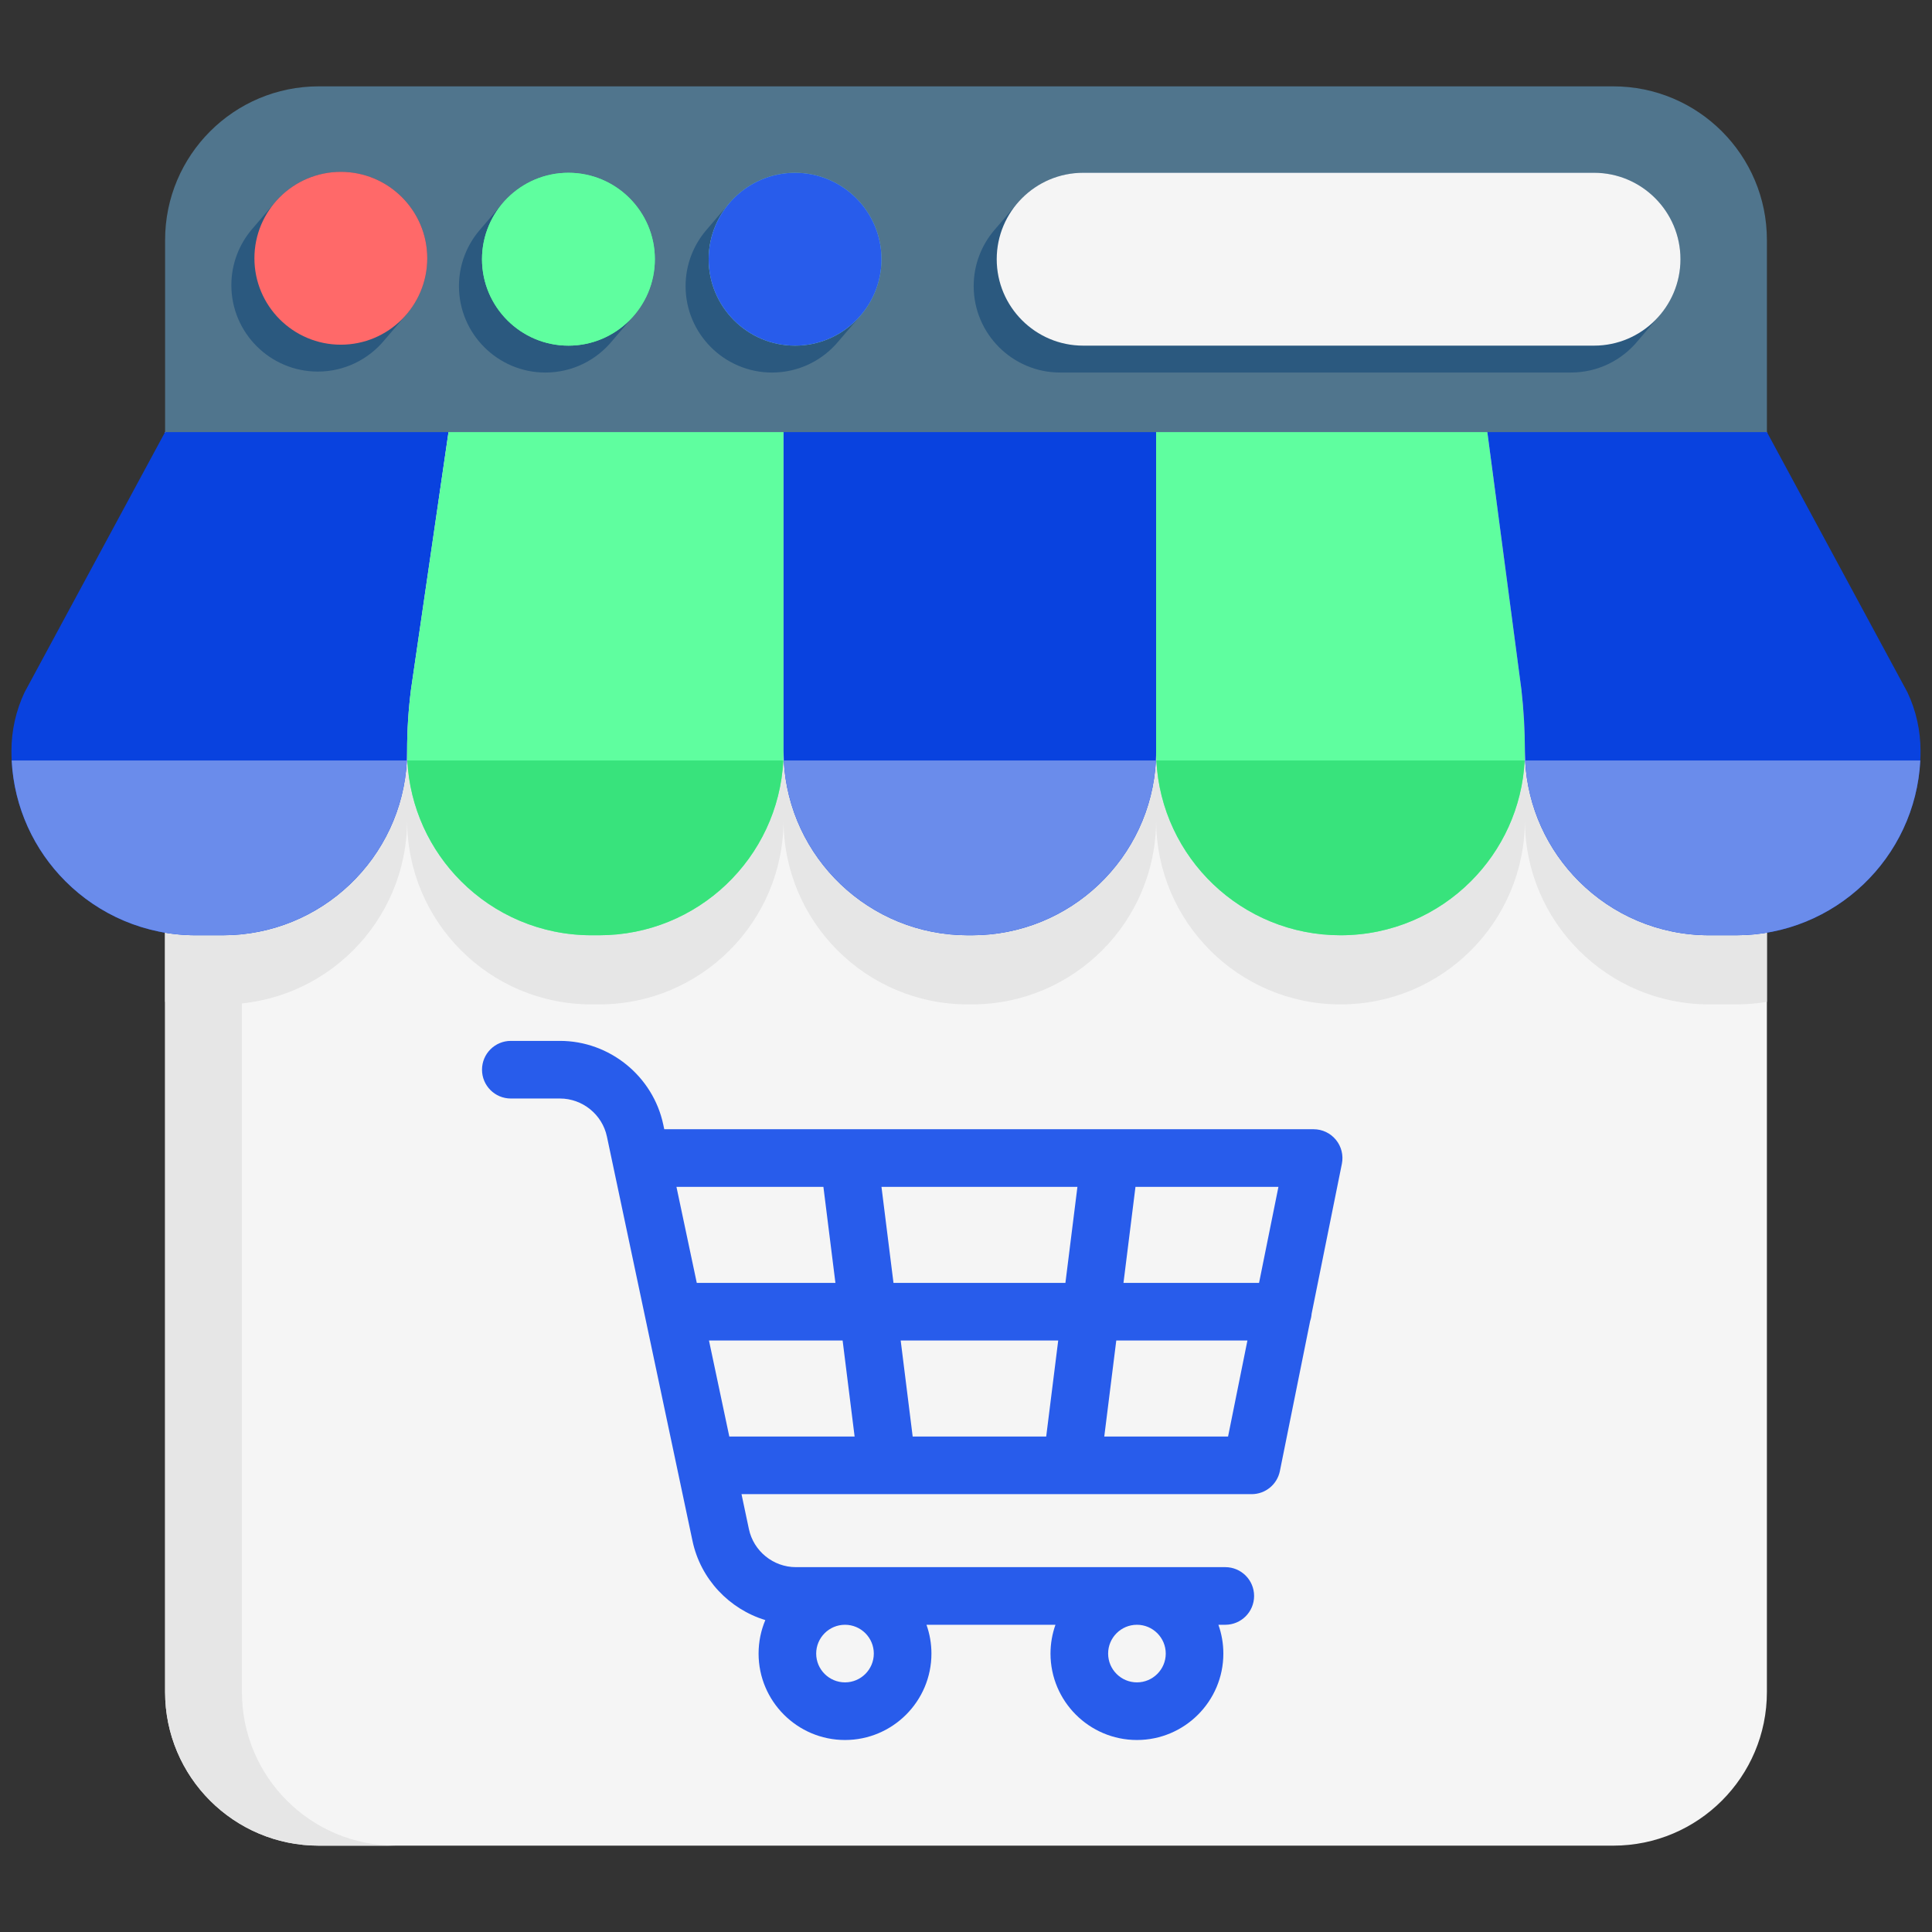 <svg width="92" height="92" viewBox="0 0 92 92" fill="none" xmlns="http://www.w3.org/2000/svg">
<rect x="0" y="0" width="92" height="92" fill="#333333" stroke="none"/>
<g clip-path="url(#clip0_4062_18387)">
<path d="M84.138 20.575V80.572C84.138 84.612 80.862 87.888 76.821 87.888H15.178C11.138 87.888 7.862 84.612 7.862 80.572V20.575H84.138Z" fill="#F5F5F5"/>
<path d="M18.837 87.888H15.178C11.138 87.888 7.862 84.612 7.862 80.572V20.575H11.52V80.572C11.52 84.612 14.796 87.888 18.837 87.888Z" fill="#E6E6E6"/>
<path d="M84.138 23.867V47.707C83.662 47.787 83.174 47.829 82.674 47.829H81.394C78.969 47.829 76.773 46.847 75.186 45.257C73.596 43.67 72.614 41.475 72.614 39.049C72.614 41.475 71.632 43.67 70.042 45.257C68.454 46.847 66.26 47.829 63.834 47.829C58.985 47.829 55.054 43.898 55.054 39.049C55.054 43.898 51.123 47.829 46.274 47.829H46.091C43.666 47.829 41.471 46.847 39.883 45.257C38.294 43.67 37.311 41.475 37.311 39.049C37.311 43.898 33.38 47.829 28.531 47.829H28.166C25.74 47.829 23.545 46.847 21.957 45.257C20.368 43.67 19.386 41.475 19.386 39.049C19.386 43.898 15.455 47.829 10.606 47.829H9.325C8.826 47.829 8.337 47.787 7.862 47.707V23.867H84.138Z" fill="#E6E6E6"/>
<path d="M21.358 20.574L19.57 32.841C19.448 33.808 19.386 34.781 19.386 35.756C19.386 35.91 19.382 36.062 19.375 36.214C19.137 40.85 15.301 44.536 10.606 44.536H9.325C6.9 44.536 4.705 43.554 3.117 41.964C1.628 40.477 0.672 38.458 0.556 36.214C0.549 36.062 0.545 35.91 0.545 35.756C0.545 34.792 0.758 33.841 1.169 32.969L7.862 20.574L14.013 18.745L21.358 20.574Z" fill="#0942DF"/>
<path d="M37.312 20.574V35.756C37.312 35.91 37.308 36.062 37.3 36.214C37.063 40.85 33.227 44.536 28.532 44.536H28.166C25.74 44.536 23.545 43.554 21.957 41.964C20.469 40.477 19.512 38.458 19.397 36.214C19.389 36.062 19.386 35.91 19.386 35.756C19.386 34.781 19.448 33.808 19.57 32.841L21.358 20.574L29.082 18.745L37.312 20.574Z" fill="#5FFE9F"/>
<path d="M55.054 20.574V35.756C55.054 35.91 55.051 36.062 55.043 36.214C54.806 40.85 50.97 44.536 46.274 44.536H46.092C41.396 44.536 37.56 40.85 37.322 36.214C37.315 36.062 37.312 35.91 37.312 35.756V20.574L46.366 18.745L55.054 20.574Z" fill="#0942DF"/>
<path d="M72.614 35.756C72.614 35.91 72.61 36.062 72.603 36.214C72.488 38.458 71.531 40.477 70.042 41.964C68.455 43.554 66.26 44.536 63.834 44.536C59.139 44.536 55.303 40.85 55.065 36.214C55.058 36.062 55.054 35.91 55.054 35.756V20.574L63.194 18.745L70.825 20.574L72.448 32.839C72.557 33.808 72.614 34.781 72.614 35.756Z" fill="#5FFE9F"/>
<path d="M91.454 35.756C91.454 35.91 91.451 36.062 91.443 36.214C91.206 40.85 87.37 44.536 82.674 44.536H81.394C78.969 44.536 76.774 43.554 75.186 41.964C73.697 40.477 72.74 38.458 72.625 36.214C72.618 36.062 72.614 35.91 72.614 35.756C72.614 34.781 72.557 33.808 72.448 32.839L70.825 20.574L77.465 18.745L84.138 20.574L90.831 32.969C91.037 33.404 91.193 33.861 91.297 34.328C91.401 34.796 91.454 35.273 91.454 35.756Z" fill="#0942DF"/>
<path d="M63.899 55.417C63.98 55.013 63.876 54.595 63.615 54.276C63.355 53.958 62.965 53.773 62.554 53.773H31.631L31.585 53.555C31.096 51.244 29.026 49.566 26.664 49.566H24.325C23.567 49.566 22.953 50.181 22.953 50.938C22.953 51.696 23.567 52.31 24.325 52.31H26.664C27.738 52.31 28.679 53.072 28.901 54.123L32.977 73.381C33.363 75.2 34.729 76.623 36.444 77.147C36.237 77.638 36.123 78.177 36.123 78.742C36.123 81.011 37.969 82.857 40.238 82.857C42.508 82.857 44.354 81.011 44.354 78.742C44.354 78.261 44.27 77.799 44.118 77.37H50.26C50.108 77.799 50.024 78.261 50.024 78.742C50.024 81.011 51.87 82.857 54.14 82.857C56.409 82.857 58.255 81.011 58.255 78.742C58.255 78.261 58.172 77.799 58.019 77.37H58.347C59.105 77.37 59.719 76.755 59.719 75.998C59.719 75.24 59.105 74.626 58.347 74.626H37.898C36.825 74.626 35.884 73.864 35.662 72.813L35.31 71.15H42.245C42.246 71.15 42.247 71.151 42.249 71.151C42.249 71.151 42.25 71.15 42.252 71.15H51.029C51.03 71.15 51.031 71.151 51.032 71.151C51.033 71.151 51.035 71.15 51.036 71.15H59.602C60.255 71.15 60.818 70.69 60.947 70.05L62.388 62.905C62.425 62.796 62.449 62.68 62.458 62.56L63.899 55.417ZM41.61 78.742C41.61 79.498 40.995 80.113 40.238 80.113C39.482 80.113 38.866 79.498 38.866 78.742C38.866 77.985 39.482 77.37 40.238 77.37C40.995 77.37 41.61 77.985 41.61 78.742ZM55.512 78.742C55.512 79.498 54.896 80.113 54.14 80.113C53.383 80.113 52.768 79.498 52.768 78.742C52.768 77.985 53.383 77.37 54.14 77.37C54.896 77.37 55.512 77.985 55.512 78.742ZM59.955 61.09H53.499L54.07 56.517H60.878L59.955 61.09ZM43.461 68.407L42.89 63.834H50.391L49.819 68.407H43.461ZM42.547 61.09L41.975 56.517H51.306L50.734 61.09H42.547ZM39.21 56.517L39.782 61.09H33.18L32.212 56.517H39.21ZM33.761 63.834H40.125L40.696 68.407H34.729L33.761 63.834ZM52.584 68.407L53.156 63.834H59.401L58.479 68.407H52.584Z" fill="#285CEB"/>
<path d="M0.556 36.214H19.375C19.137 40.851 15.301 44.536 10.605 44.536H9.325C6.9 44.536 4.705 43.554 3.117 41.965C1.628 40.478 0.671 38.458 0.556 36.214Z" fill="#6A8CEB"/>
<path d="M19.396 36.214H37.3C37.062 40.851 33.227 44.536 28.531 44.536H28.166C25.74 44.536 23.545 43.554 21.957 41.965C20.468 40.478 19.512 38.458 19.396 36.214Z" fill="#38E37C"/>
<path d="M37.322 36.214H55.043C54.805 40.851 50.97 44.536 46.274 44.536H46.091C41.396 44.536 37.56 40.851 37.322 36.214Z" fill="#6A8CEB"/>
<path d="M55.065 36.214H72.603C72.488 38.458 71.531 40.478 70.043 41.965C68.455 43.554 66.26 44.536 63.834 44.536C59.139 44.536 55.303 40.851 55.065 36.214Z" fill="#38E37C"/>
<path d="M91.443 36.214C91.206 40.851 87.37 44.536 82.674 44.536H81.394C78.969 44.536 76.773 43.554 75.186 41.965C73.697 40.478 72.74 38.458 72.625 36.214H91.443Z" fill="#6A8CEB"/>
<path d="M7.862 20.575V11.429C7.862 7.388 11.138 4.112 15.178 4.112H76.821C80.862 4.112 84.138 7.388 84.138 11.429V20.575H7.862Z" fill="#50758D"/>
<path d="M19.358 14.968C19.973 14.249 20.346 13.316 20.346 12.298C20.346 10.029 18.5 8.183 16.23 8.183C14.95 8.183 13.806 8.77 13.05 9.689C12.701 10.095 12.353 10.502 12.005 10.908C11.39 11.628 11.017 12.56 11.017 13.579C11.017 15.848 12.863 17.694 15.133 17.694C16.413 17.694 17.558 17.107 18.313 16.188C18.33 16.167 19.027 15.355 19.358 14.968Z" fill="#2B597F"/>
<path d="M30.196 15.014C30.811 14.295 31.184 13.362 31.184 12.344C31.184 10.075 29.337 8.229 27.068 8.229C25.788 8.229 24.643 8.816 23.888 9.735C23.539 10.141 23.191 10.548 22.843 10.954C22.228 11.674 21.855 12.606 21.855 13.624C21.855 15.894 23.701 17.74 25.971 17.74C27.25 17.74 28.395 17.153 29.151 16.234C29.168 16.213 29.865 15.401 30.196 15.014Z" fill="#2B597F"/>
<path d="M40.988 15.014C41.603 14.295 41.976 13.362 41.976 12.344C41.976 10.075 40.13 8.229 37.86 8.229C36.58 8.229 35.435 8.816 34.68 9.735C34.331 10.141 33.983 10.548 33.635 10.954C33.02 11.674 32.647 12.606 32.647 13.624C32.647 15.894 34.493 17.74 36.763 17.74C38.042 17.74 39.188 17.153 39.943 16.234C39.96 16.213 40.657 15.401 40.988 15.014Z" fill="#2B597F"/>
<path d="M16.23 16.414C13.961 16.414 12.115 14.568 12.115 12.298C12.115 10.029 13.961 8.183 16.23 8.183C18.5 8.183 20.346 10.029 20.346 12.298C20.346 14.568 18.5 16.414 16.23 16.414Z" fill="#FF6969"/>
<path d="M27.068 16.459C24.799 16.459 22.953 14.612 22.953 12.343C22.953 10.074 24.799 8.228 27.068 8.228C29.338 8.228 31.184 10.074 31.184 12.343C31.184 14.612 29.338 16.459 27.068 16.459Z" fill="#5FFE9F"/>
<path d="M37.86 16.459C35.591 16.459 33.745 14.612 33.745 12.343C33.745 10.074 35.591 8.228 37.86 8.228C40.13 8.228 41.976 10.074 41.976 12.343C41.976 14.612 40.13 16.459 37.86 16.459Z" fill="#93DDB7"/>
<path d="M79.034 15.013C79.649 14.294 80.022 13.361 80.022 12.343C80.022 10.074 78.176 8.228 75.907 8.228H51.579C50.299 8.228 49.154 8.815 48.399 9.734C48.05 10.14 47.702 10.547 47.353 10.953C46.738 11.673 46.366 12.605 46.366 13.624C46.366 15.893 48.212 17.739 50.481 17.739H74.809C76.089 17.739 77.234 17.152 77.99 16.233C78.007 16.212 78.704 15.4 79.034 15.013Z" fill="#2B597F"/>
<path d="M75.907 16.459H51.579C49.309 16.459 47.463 14.612 47.463 12.343C47.463 10.074 49.309 8.228 51.579 8.228H75.907C78.176 8.228 80.022 10.074 80.022 12.343C80.022 14.612 78.176 16.459 75.907 16.459Z" fill="#F5F5F5"/>
<path d="M27.068 16.459C24.799 16.459 22.953 14.612 22.953 12.343C22.953 10.074 24.799 8.228 27.068 8.228C29.338 8.228 31.184 10.074 31.184 12.343C31.184 14.612 29.338 16.459 27.068 16.459Z" fill="#5FFE9F"/>
<path d="M37.86 16.459C35.591 16.459 33.745 14.612 33.745 12.343C33.745 10.074 35.591 8.228 37.86 8.228C40.13 8.228 41.976 10.074 41.976 12.343C41.976 14.612 40.13 16.459 37.86 16.459Z" fill="#285CEB"/>
</g>
<defs>
<clipPath id="clip0_4062_18387">
<rect width="90.909" height="90.909" fill="white" transform="translate(0.545 0.546)"/>
</clipPath>
</defs>
</svg>
